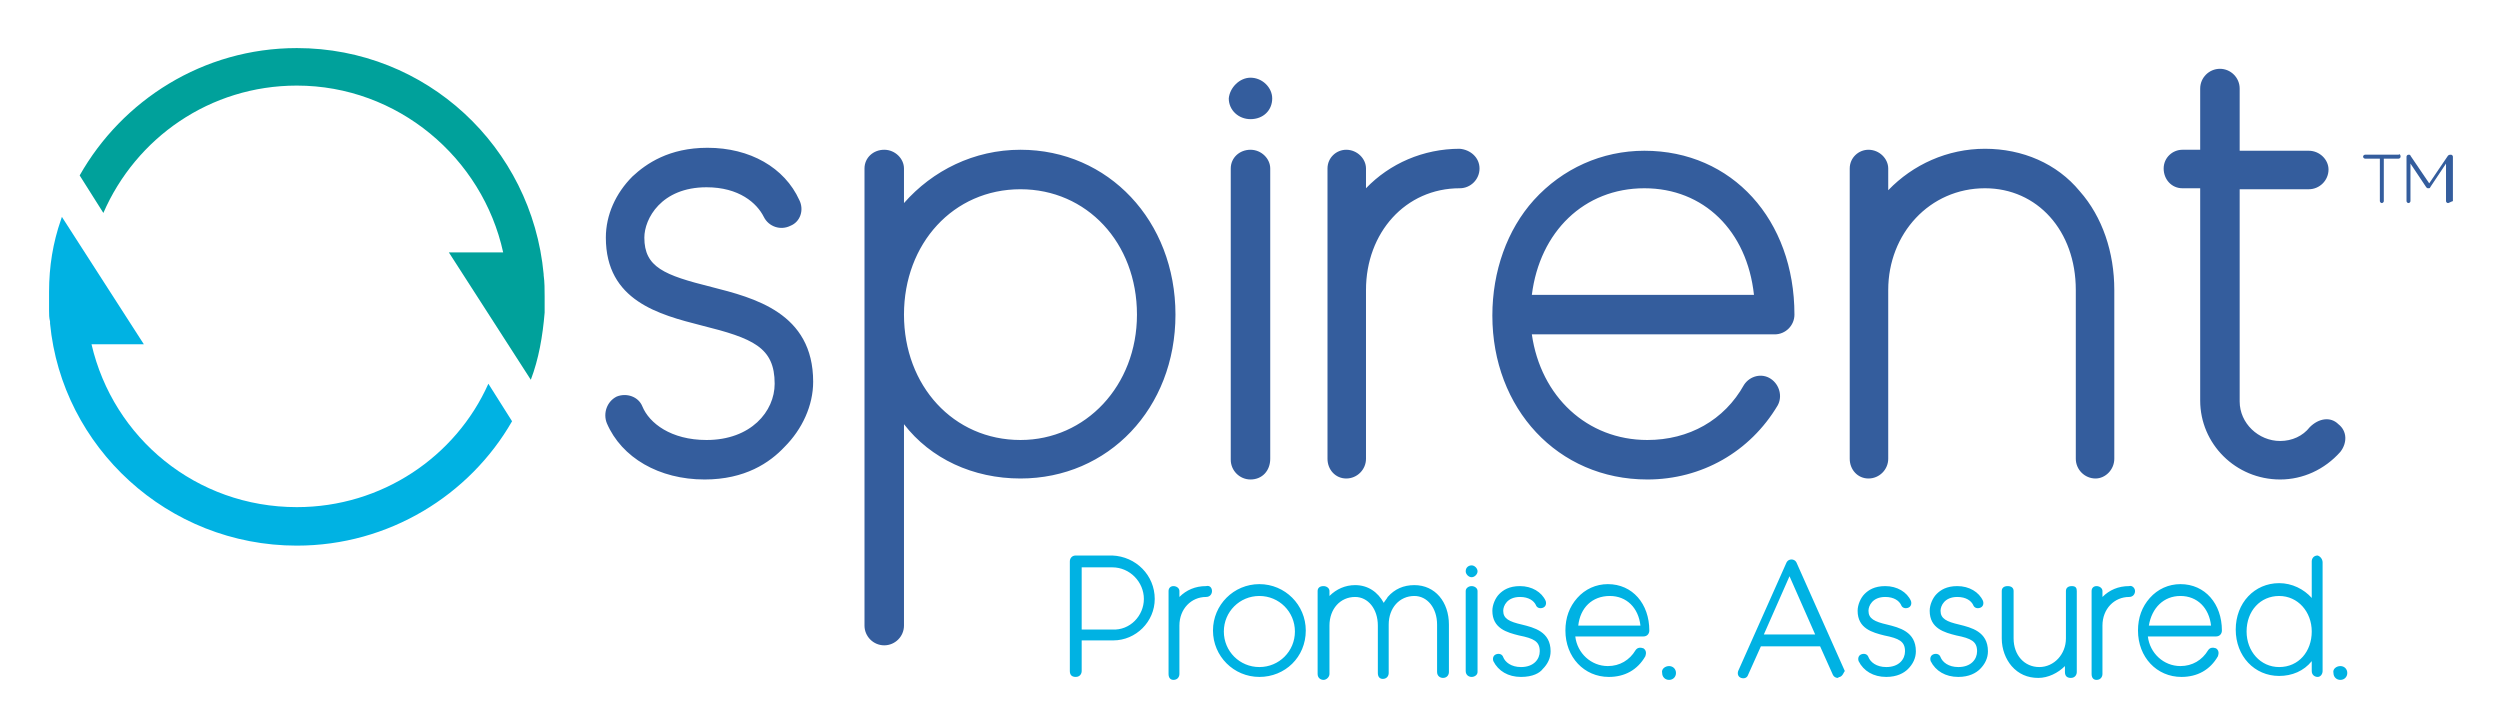 <svg xmlns="http://www.w3.org/2000/svg" role="img" viewBox="-4.37 -3.87 253.24 73.49"><title>Spirent Communications Inc logo</title><path fill="#345d9d" d="M67 44.7c-4.6 0-8.4-2.2-9.9-5.7-.4-1 0-2.2 1-2.7 1-.4 2.2 0 2.6 1 .7 1.7 2.9 3.4 6.5 3.4 4.5 0 6.9-2.9 6.9-5.7 0-3.7-2.2-4.6-7.4-5.9-4.3-1.1-9.7-2.5-9.7-8.9 0-2.3 1-4.5 2.7-6.2 1.4-1.3 3.7-2.9 7.6-2.9 4.3 0 7.8 2 9.3 5.3.5 1 .1 2.2-.9 2.6-1 .5-2.2.1-2.7-.9-.7-1.4-2.5-3-5.8-3-4.6 0-6.3 3.2-6.3 5.1 0 3 2 3.8 6.8 5C72 26.3 78 27.8 78 34.8c0 2.4-1.1 4.8-2.9 6.6-1.5 1.6-4 3.3-8.1 3.3zM114.7 28c0 9.5-6.8 16.6-15.7 16.6-4.8 0-9.1-2-11.8-5.5v20.4c0 1.1-.9 2-2 2s-2-.9-2-2V13.2c0-1.1.9-1.9 2-1.9s2 .9 2 1.9v3.5c2.9-3.3 7.1-5.4 11.8-5.4 8.9 0 15.7 7.2 15.7 16.7zm-3.9 0c0-7.3-5.1-12.7-11.8-12.7-6.8 0-11.8 5.5-11.8 12.7s5 12.7 11.8 12.7c6.6 0 11.8-5.5 11.8-12.7zm11.5-24c1.2 0 2.2 1 2.2 2.1 0 1.2-.9 2.1-2.2 2.1-1.2 0-2.2-.9-2.2-2.1.1-1.1 1.1-2.1 2.2-2.1zm0 40.7c-1.1 0-2-.9-2-2V13.2c0-1.1.9-1.9 2-1.9s2 .9 2 1.9v29.4c0 1.2-.8 2.1-2 2.1zm23.2-31.5c0 1.1-.9 2-2 2-5.5 0-9.5 4.5-9.5 10.3v17.1c0 1.1-.9 2-2 2s-1.9-.9-1.9-2V13.2c0-1.1.9-1.9 1.9-1.9 1.1 0 2 .9 2 1.9v2c2.4-2.5 5.8-4 9.5-4 1.1.1 2 .9 2 2zm17 31.5c-9.1 0-15.7-7.2-15.7-16.6 0-4.5 1.5-8.7 4.2-11.7 2.9-3.2 6.9-5 11.2-5 8.9 0 15.2 7 15.2 16.6 0 1.1-.9 2-2 2h-24.6c.9 6.3 5.6 10.7 11.7 10.7 4.2 0 7.8-2 9.8-5.6.6-.9 1.8-1.2 2.7-.6s1.2 1.8.7 2.7c-2.8 4.7-7.7 7.5-13.2 7.5zM150.8 26h22.5c-.7-6.5-5.1-10.8-11.1-10.8-6.1 0-10.6 4.4-11.4 10.8zm59-.5v17.1c0 1.1-.9 2-1.9 2-1.1 0-2-.9-2-2V25.5c0-6-3.9-10.3-9.2-10.3-5.6 0-9.8 4.6-9.8 10.3v17.1c0 1.1-.9 2-2 2s-1.9-.9-1.9-2V13.2c0-1.1.9-1.9 1.9-1.9 1.1 0 2 .9 2 1.9v2.2c2.5-2.6 6-4.2 9.8-4.2s7.3 1.5 9.6 4.3c2.3 2.6 3.5 6.2 3.5 10zm22.7 13.6c.9.7.9 1.9.2 2.8-1.6 1.8-3.8 2.8-6.1 2.8-4.5 0-8.1-3.6-8.1-8V15.2h-1.8c-1.1 0-1.9-.9-1.9-2s.9-1.9 1.9-1.9h1.8V5.1c0-1.1.9-2 2-2s2 .9 2 2v6.3h7c1.1 0 2 .9 2 1.9 0 1.1-.9 2-2 2h-7v21.5c0 2.2 1.9 4 4.1 4 1.2 0 2.3-.5 3-1.4.9-.9 2.1-1.1 2.9-.3z"/><path fill="#00b2e3" d="M25.7 47.5c-10.2 0-18.6-7-20.8-16.5h5.3L1.9 18.1l-.1.3C1 20.7.6 23.1.6 25.7v1.9c0 .4 0 .7.1 1.1v.2c1.2 12.5 11.9 22.5 25 22.5 9.3 0 17.5-5.1 21.8-12.6L45.1 35c-3.3 7.4-10.8 12.5-19.4 12.5z"/><path fill="#00a19b" d="M50.8 26.2c0-.7 0-1.5-.1-2.2v-.1C49.5 11 38.8 1 25.7 1 16.2 1 8 6.3 3.7 13.9l2.4 3.8C9.4 10.1 16.9 4.8 25.7 4.8c10.2 0 18.8 7.3 20.9 16.9h-5.5l8.3 12.9c.8-2.1 1.2-4.4 1.4-6.8v-1.6z"/><path d="M112.6 56.8c0 2.3-1.9 4.2-4.2 4.2h-3.2v3.1c0 .3-.2.6-.6.6s-.6-.2-.6-.6V53c0-.3.2-.6.6-.6h3.7c2.4.1 4.3 2 4.3 4.4zm-1.1 0c0-1.7-1.4-3.2-3.2-3.2h-3.1v6.3h3.1c1.8.1 3.2-1.4 3.2-3.1zm6.9-.8c0 .3-.2.6-.6.6-1.5 0-2.7 1.2-2.7 2.9v4.9c0 .3-.2.6-.6.6-.3 0-.5-.2-.5-.6V56c0-.3.2-.5.5-.5s.6.2.6.5v.6c.7-.7 1.6-1.1 2.7-1.1.4-.1.6.2.6.5zm4.8 8.7c-2.6 0-4.7-2.1-4.7-4.7s2.1-4.7 4.7-4.7 4.7 2.1 4.7 4.7c0 2.7-2.1 4.7-4.7 4.7zm0-8.2c-2 0-3.6 1.6-3.6 3.6s1.6 3.6 3.6 3.6 3.6-1.6 3.6-3.6-1.6-3.6-3.6-3.6zm19.2 2.9v4.8c0 .3-.2.6-.6.6-.3 0-.6-.2-.6-.6v-4.8c0-1.7-1-2.9-2.3-2.9-1.5 0-2.6 1.2-2.6 2.9v4.9c0 .3-.2.6-.6.6-.3 0-.5-.2-.5-.6v-4.8c0-1.7-1-2.9-2.3-2.9-1.5 0-2.6 1.2-2.6 2.9v4.9c0 .3-.3.6-.6.6s-.6-.2-.6-.6V56c0-.3.2-.5.6-.5.3 0 .6.2.6.5v.5c.7-.7 1.6-1.1 2.6-1.1 1.3 0 2.3.7 2.9 1.8.1-.2.3-.4.4-.6.7-.8 1.6-1.2 2.7-1.2 2.1 0 3.5 1.7 3.5 4zm2.3-6c.3 0 .6.3.6.6s-.3.6-.6.6-.6-.3-.6-.6c0-.4.3-.6.6-.6zm0 11.3c-.3 0-.6-.2-.6-.6V56c0-.3.3-.5.6-.5s.6.2.6.5v8.2c0 .3-.3.5-.6.5zm5 0c-1.3 0-2.3-.6-2.8-1.6-.1-.3 0-.6.3-.7s.6 0 .7.3c.2.5.8 1 1.8 1 1.3 0 1.9-.8 1.9-1.6 0-1-.6-1.3-2.1-1.6-1.2-.3-2.7-.7-2.7-2.5 0-.6.3-1.3.7-1.7s1-.8 2.1-.8c1.2 0 2.2.6 2.6 1.5.1.3 0 .6-.3.7s-.6 0-.7-.3c-.2-.4-.7-.8-1.6-.8-1.3 0-1.7.9-1.7 1.4 0 .8.6 1.1 1.9 1.4 1.2.3 2.9.7 2.9 2.7 0 .7-.3 1.3-.8 1.8-.3.4-1 .8-2.2.8zm8.9 0c-2.5 0-4.4-2-4.4-4.7 0-1.3.4-2.4 1.2-3.3s1.9-1.4 3.1-1.4c2.5 0 4.2 2 4.2 4.7 0 .3-.2.6-.6.6h-6.9c.2 1.7 1.6 3 3.3 3 1.2 0 2.2-.6 2.8-1.6.2-.3.5-.3.8-.2.3.2.3.5.2.8-.8 1.4-2.1 2.1-3.7 2.1zm-3.1-5.2h6.3c-.2-1.8-1.4-3-3.1-3-1.8 0-3 1.2-3.2 3zm9.2 4.1c.4 0 .7.3.7.7s-.3.7-.7.7-.7-.3-.7-.7c-.1-.4.3-.7.7-.7zm17.3 1.1c-.1 0-.2.1-.2.1-.2 0-.4-.1-.5-.3l-1.3-2.9h-6l-1.3 2.9c-.1.3-.4.4-.7.3s-.4-.4-.3-.7l4.9-11c.1-.2.3-.3.5-.3s.4.1.5.3l4.9 11c-.1.1-.2.5-.5.6zm-2.5-4.3l-2.6-5.9-2.6 5.9zm7.2 4.3c-1.3 0-2.3-.6-2.8-1.6-.1-.3 0-.6.3-.7s.6 0 .7.3c.2.5.8 1 1.8 1 1.3 0 1.9-.8 1.9-1.6 0-1-.6-1.3-2.1-1.6-1.2-.3-2.7-.7-2.7-2.5 0-.6.3-1.3.7-1.7s1-.8 2.1-.8c1.2 0 2.2.6 2.6 1.5.1.3 0 .6-.3.7s-.6 0-.7-.3c-.2-.4-.7-.8-1.6-.8-1.3 0-1.7.9-1.7 1.4 0 .8.6 1.1 1.9 1.4 1.2.3 2.9.7 2.9 2.7 0 .7-.3 1.3-.8 1.8-.4.4-1.1.8-2.2.8zm7.3 0c-1.3 0-2.3-.6-2.8-1.6-.1-.3 0-.6.3-.7s.6 0 .7.3c.2.5.8 1 1.8 1 1.3 0 1.9-.8 1.9-1.6 0-1-.6-1.3-2.1-1.6-1.2-.3-2.7-.7-2.7-2.5 0-.6.3-1.3.7-1.7s1-.8 2.1-.8c1.2 0 2.2.6 2.6 1.5.1.3 0 .6-.3.7s-.6 0-.7-.3c-.2-.4-.7-.8-1.6-.8-1.3 0-1.7.9-1.7 1.4 0 .8.6 1.1 1.9 1.4 1.2.3 2.9.7 2.9 2.7 0 .7-.3 1.3-.8 1.8-.4.4-1.1.8-2.2.8zm12-8.7v8.2c0 .3-.2.6-.6.6s-.6-.2-.6-.6v-.6c-.7.7-1.7 1.2-2.7 1.2-1.1 0-2-.4-2.7-1.2-.6-.7-1-1.7-1-2.8V56c0-.3.2-.5.6-.5s.6.2.6.5v4.8c0 1.7 1.1 2.9 2.6 2.9s2.7-1.3 2.7-2.9v-.1V56c0-.3.2-.5.6-.5s.5.2.5.5zm5.9 0c0 .3-.2.6-.6.6-1.5 0-2.7 1.2-2.7 2.9v4.9c0 .3-.2.6-.6.6-.3 0-.5-.2-.5-.6V56c0-.3.2-.5.5-.5s.6.2.6.5v.6c.7-.7 1.6-1.1 2.7-1.1.3-.1.6.2.6.5zm4.7 8.7c-2.5 0-4.4-2-4.4-4.7 0-1.3.4-2.4 1.2-3.3s1.9-1.4 3.1-1.4c2.5 0 4.2 2 4.2 4.7 0 .3-.2.6-.6.6h-6.9c.2 1.7 1.6 3 3.3 3 1.2 0 2.2-.6 2.8-1.6.2-.3.5-.3.8-.2.3.2.3.5.2.8-.8 1.4-2.1 2.1-3.7 2.1zm-3.3-5.2h6.3c-.2-1.8-1.4-3-3.1-3s-2.9 1.2-3.2 3zm17.6-6.4v11c0 .3-.2.6-.5.6s-.6-.2-.6-.6v-1c-.8 1-2 1.5-3.3 1.5-2.5 0-4.4-2-4.4-4.7s1.9-4.7 4.4-4.7c1.3 0 2.5.6 3.3 1.5V53c0-.3.2-.6.6-.6.3.1.5.4.5.7zm-1.1 7c0-2-1.4-3.6-3.3-3.6s-3.3 1.5-3.3 3.6c0 2 1.4 3.6 3.3 3.6 2 0 3.3-1.6 3.3-3.6zm2.9 3.5c.4 0 .7.3.7.7s-.3.7-.7.7-.7-.3-.7-.7c-.1-.4.3-.7.7-.7z" fill="#00b2e3"/><path fill="#345d9d" d="M238.8 12c0 .1-.1.2-.2.2h-1.5v4.3c0 .1-.1.2-.2.2s-.2-.1-.2-.2v-4.3h-1.5c-.1 0-.2-.1-.2-.2s.1-.2.2-.2h3.4c.1-.1.2 0 .2.2zm4.8 4.7c-.1 0-.2-.1-.2-.2v-3.8l-1.6 2.4c0 .1-.1.1-.2.1s-.1 0-.2-.1l-1.6-2.4v3.8c0 .1-.1.2-.2.2s-.2-.1-.2-.2V12c0-.1.1-.2.2-.2s.2 0 .2.1l1.9 2.8 1.9-2.8c.1-.1.2-.1.3-.1s.2.1.2.2v4.5c-.3.1-.4.2-.5.2z"/></svg>